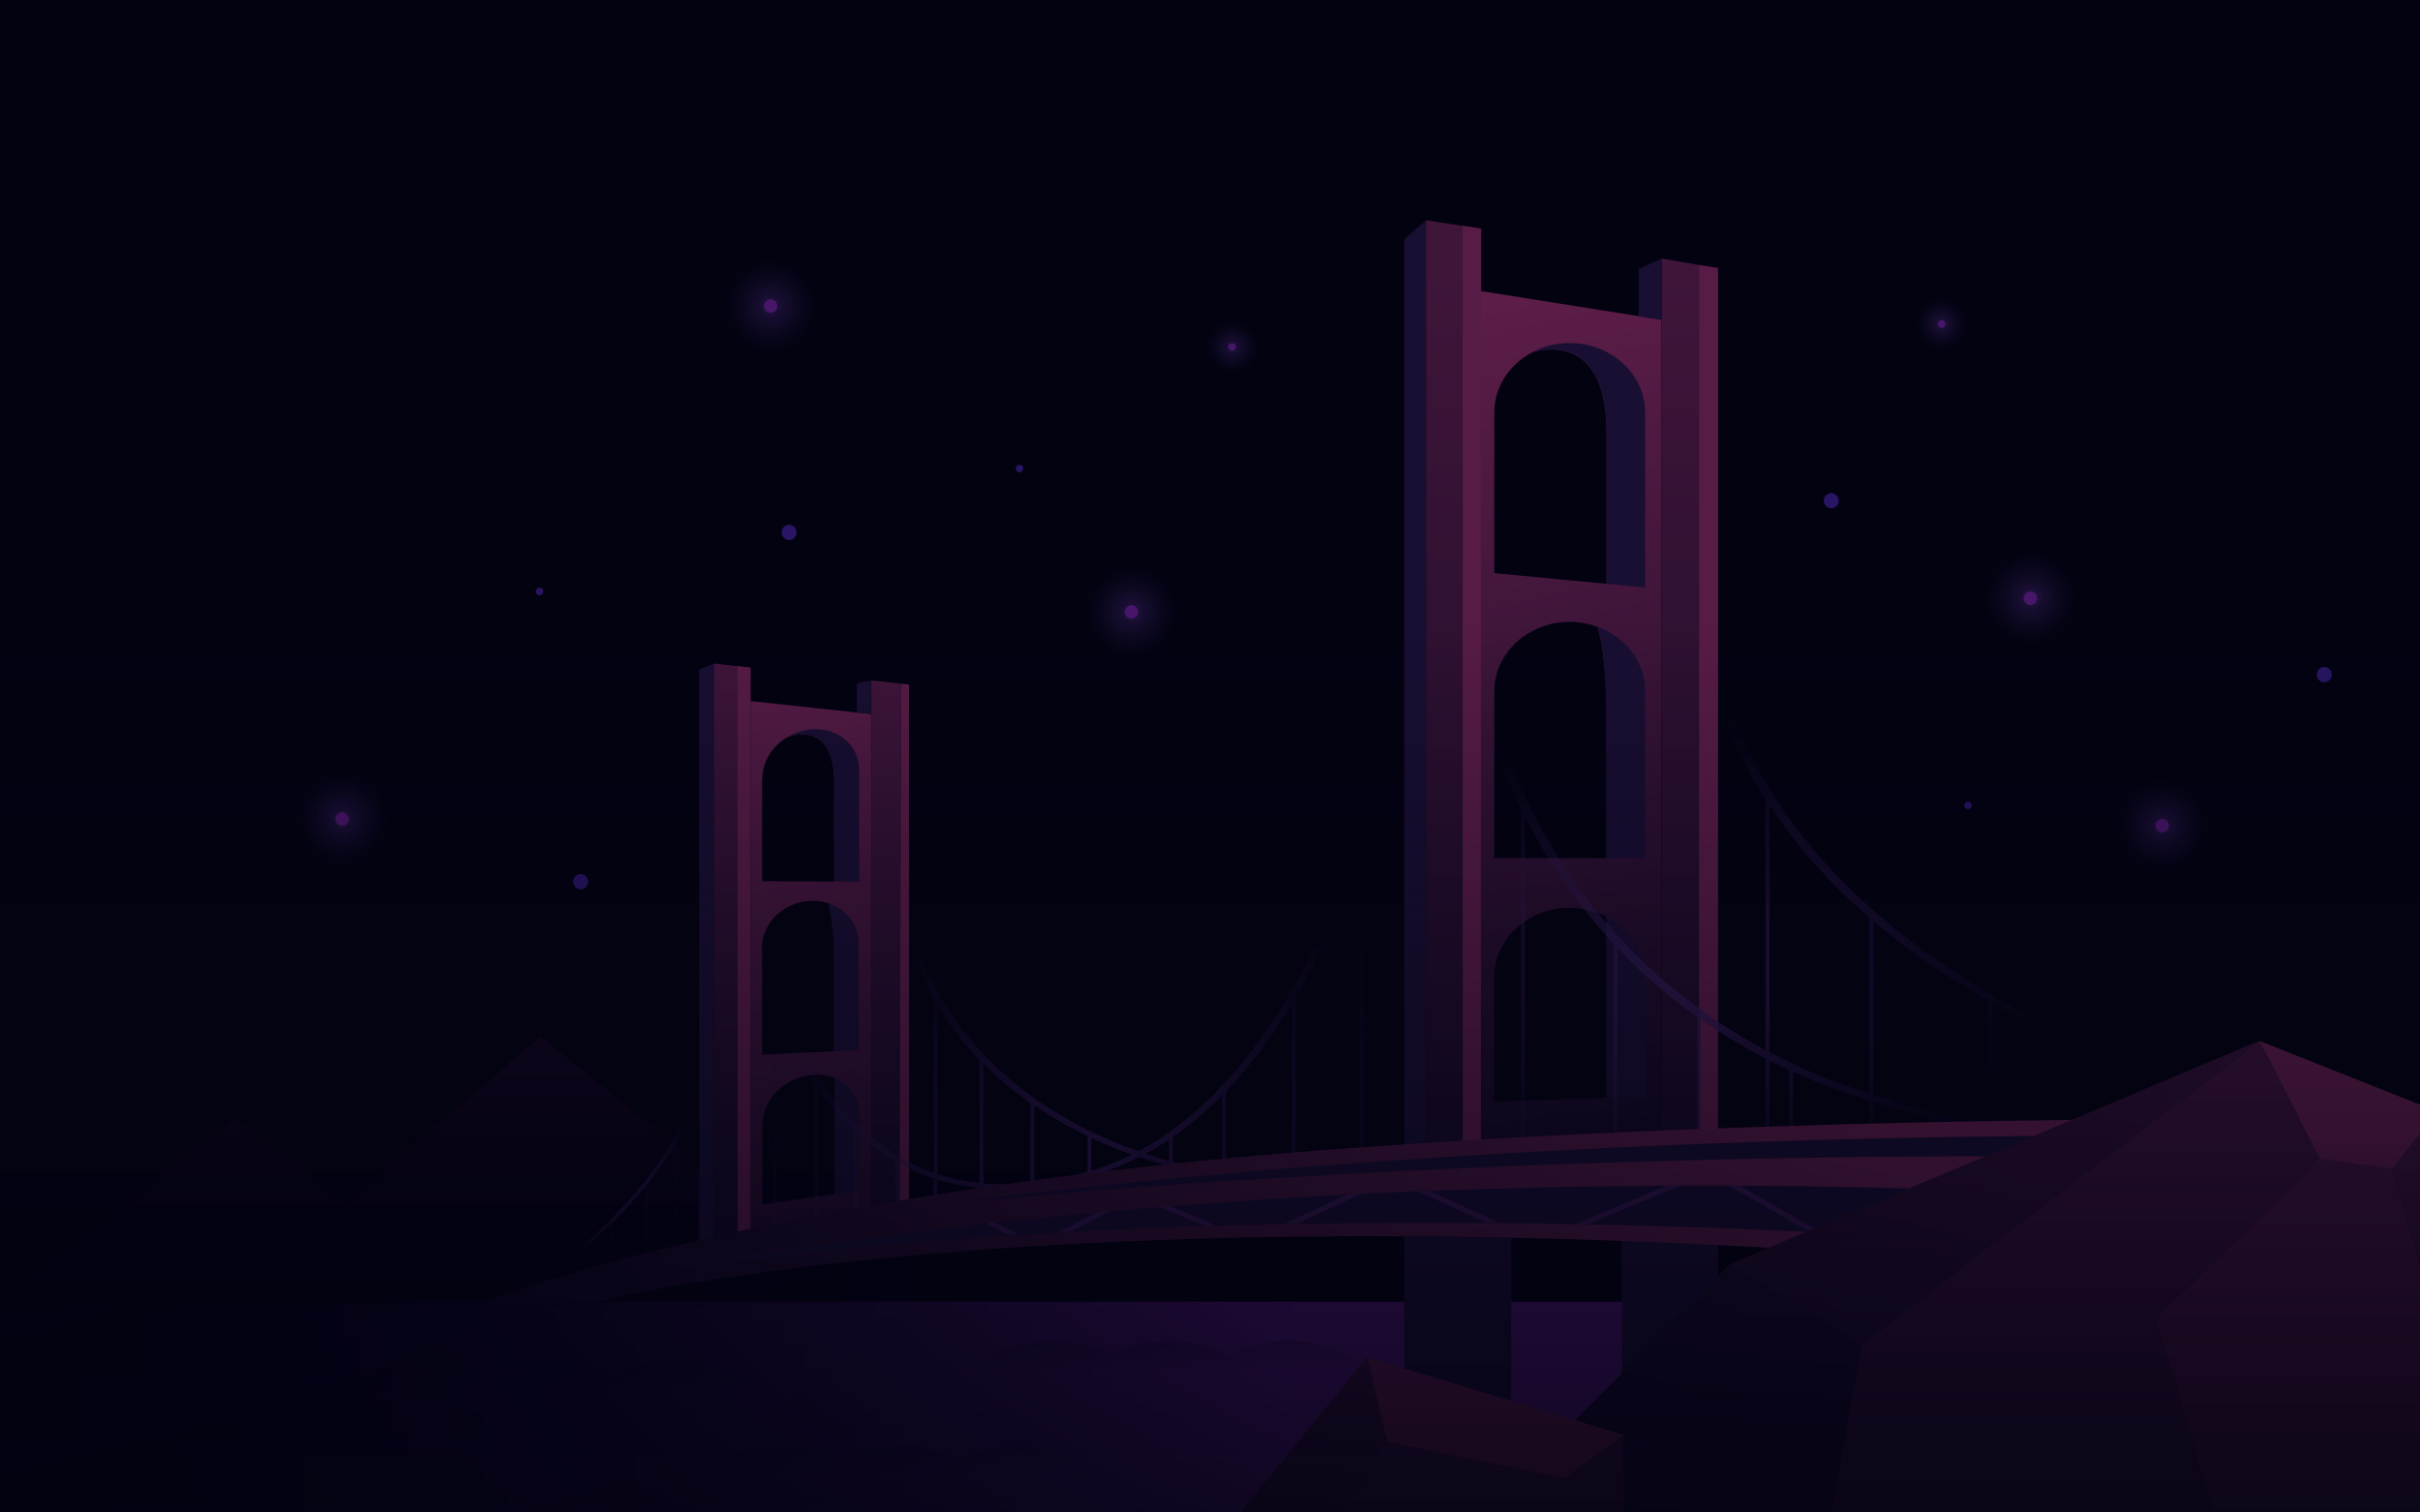 <svg width="1440" height="900" viewBox="0 0 1440 900" fill="none" xmlns="http://www.w3.org/2000/svg">
<g clip-path="url(#clip0_3881_2005137)">
<rect width="1440" height="900" fill="#020211"/>
<g opacity="0.5">
<path d="M446.59 417.177V742.659C468.29 736.306 492.107 729.847 518.358 723.494V424.906L446.59 417.177ZM453.682 463.129C453.682 453.177 459.504 444.177 468.078 438.882C468.819 438.565 480.145 433.8 488.296 440.682C488.508 440.894 488.825 441.106 489.037 441.318C489.143 441.424 489.249 441.529 489.355 441.635C489.566 441.847 489.884 442.165 490.096 442.482C490.307 442.8 490.625 443.118 490.837 443.329C491.048 443.647 491.26 443.859 491.472 444.177C491.683 444.494 491.895 444.812 492.107 445.129C492.636 446.082 493.165 447.141 493.695 448.306C493.8 448.624 493.906 448.835 494.012 449.153C494.118 449.365 494.224 449.682 494.224 449.894C494.33 450.212 494.436 450.529 494.541 450.847C494.647 451.271 494.753 451.694 494.965 452.224C495.071 452.647 495.177 453.177 495.282 453.706C495.388 454.235 495.494 454.765 495.6 455.294C495.706 455.506 495.706 455.824 495.706 456.141C496.023 458.047 496.235 460.165 496.341 462.388C496.341 462.706 496.341 463.024 496.341 463.341C496.341 463.659 496.341 463.977 496.341 464.4C496.341 465.141 496.341 465.777 496.341 466.518V524.541L453.471 524.329V463.129H453.682ZM453.365 563.929C453.365 549.212 466.385 536.718 482.157 536.082C482.792 536.082 483.427 536.082 484.168 536.082C487.238 536.082 490.201 536.612 492.848 537.459C492.954 537.777 493.059 538.2 493.165 538.624C493.271 539.047 493.377 539.471 493.483 539.894C493.589 540.318 493.695 540.741 493.8 541.271C493.906 541.8 494.012 542.224 494.118 542.753C494.224 543.282 494.33 543.812 494.436 544.341C494.541 545.188 494.753 546.035 494.859 546.988C495.071 548.576 495.282 550.271 495.494 552.177C495.6 553.341 495.706 554.506 495.812 555.671C495.812 556.094 495.917 556.518 495.917 557.047C495.917 557.894 496.023 558.635 496.023 559.482C496.023 560.435 496.129 561.388 496.129 562.447C496.129 563.4 496.235 564.353 496.235 565.306C496.235 567.318 496.341 569.541 496.341 571.765V625.553L453.471 627.565V563.929H453.365ZM453.682 716.718V669.388C453.682 662.082 456.858 655.094 462.151 649.694C467.337 644.294 474.535 640.588 482.474 639.741C487.555 639.212 492.424 639.847 496.553 641.541V710.471L453.682 716.718Z" fill="url(#paint0_linear_3881_2005137)"/>
<path d="M494.436 544.341C494.541 545.188 494.753 546.035 494.859 546.988C494.753 546.035 494.541 545.188 494.436 544.341Z" fill="url(#paint1_linear_3881_2005137)"/>
<path d="M496.553 466.518V524.541V466.518C496.553 453.388 493.483 445.871 489.46 441.635C493.483 445.871 496.553 453.388 496.553 466.518Z" fill="url(#paint2_linear_3881_2005137)"/>
<path d="M511.266 457.941V524.647L496.552 524.541V466.518C496.552 453.388 493.483 445.765 489.46 441.635C489.355 441.53 489.249 441.424 489.143 441.318C488.931 441.106 488.614 440.894 488.402 440.683C480.251 433.8 468.925 438.565 468.184 438.882C472.418 436.235 477.287 434.541 482.474 434.012C483.533 433.906 484.591 433.906 485.65 433.906C500.257 434.118 511.266 444.494 511.266 457.941Z" fill="#2F1B54"/>
<path d="M510.949 561.282V624.918L496.235 625.659V571.765C496.235 569.435 496.235 567.318 496.129 565.306C496.129 564.353 496.129 563.294 496.024 562.447C496.024 561.388 495.918 560.435 495.918 559.483C495.918 558.635 495.812 557.788 495.812 557.047C495.812 556.624 495.812 556.2 495.706 555.671C495.6 554.4 495.494 553.235 495.388 552.177C495.177 550.271 494.965 548.577 494.753 546.988C494.648 546.035 494.436 545.188 494.33 544.341C494.224 543.812 494.118 543.282 494.012 542.753C493.907 542.224 493.801 541.694 493.695 541.271C493.589 540.847 493.483 540.318 493.377 539.894C493.271 539.471 493.166 539.047 493.06 538.624C492.954 538.2 492.848 537.883 492.742 537.459C503.539 540.847 510.949 550.165 510.949 561.282Z" fill="#2F1B54"/>
<path d="M511.266 663.035V708.353L496.553 710.471V641.435C505.338 645.141 511.266 653.082 511.266 663.035Z" fill="#2F1B54"/>
<path d="M1076.52 774.529L1054.5 900H0V774.529H1076.52Z" fill="url(#paint3_linear_3881_2005137)"/>
<path d="M848.617 735.882C844.171 735.882 839.831 735.776 835.597 735.776V841.659H848.617H881.114H899.214V736.623C893.075 736.518 887.041 736.412 881.114 736.306C870.105 736.094 859.308 735.882 848.617 735.882Z" fill="#2F1B54"/>
<path d="M964.843 736.517L965.266 856.059L1022.32 841.659V740.965C1008.77 740.223 986.225 735.882 964.843 736.517Z" fill="#2F1B54"/>
<path d="M518.358 774.529L321.473 616.659L206.835 714.917L139.09 665.47L0 774L288.447 774.529L287.812 774L518.358 774.529Z" fill="url(#paint4_linear_3881_2005137)"/>
<path d="M424.785 394.835V749.118C421.821 750.07 418.857 751.023 415.999 751.87V398.541L424.785 394.835Z" fill="#2F1B54"/>
<path d="M446.591 397.271V742.553C439.075 744.776 431.771 746.894 424.785 749.118V394.835L446.591 397.271Z" fill="url(#paint5_linear_3881_2005137)"/>
<path d="M536.141 406.8L535.294 719.365C530.213 720.529 523.333 722.118 518.464 723.388V404.894L536.141 406.8Z" fill="url(#paint6_linear_3881_2005137)"/>
<path d="M540.905 407.329V718.094C538.365 718.623 537.835 718.835 535.295 719.365L536.142 406.8L540.905 407.329Z" fill="url(#paint7_linear_3881_2005137)"/>
<path d="M446.591 397.27V743.188C444.05 743.823 441.51 744.459 438.969 745.094V396.423L446.591 397.27Z" fill="url(#paint8_linear_3881_2005137)"/>
<path d="M518.358 404.894L509.784 406.588V423.953L518.358 424.8V404.894Z" fill="#2F1B54"/>
<path opacity="0.9" d="M311.841 767.965C319.145 763.2 356.087 738 384.35 702.318L384.561 702C391.23 693.529 396.946 685.059 401.603 676.694L402.45 675.212C410.389 660.6 415.258 646.2 417.058 632.435L419.704 632.541C417.693 648.106 411.765 664.094 402.133 680.4L402.027 680.612V752.506H401.709V681.247L399.91 684.212C395.676 690.988 390.701 697.976 385.091 704.753L384.879 705.071V759.176H384.561V705.388L382.762 707.506C377.152 714.282 370.906 720.953 364.238 727.518L363.92 727.835V759.6H363.603V728.259L361.909 729.847C338.939 752.082 316.922 766.588 313.217 769.024L311.841 767.965Z" fill="url(#paint9_radial_3881_2005137)"/>
<path d="M835.597 686.753V142.518L848.617 131.082V685.165L835.597 686.753Z" fill="#2F1B54"/>
<path d="M848.617 685.165V131.082L881.325 136.059V683.153L848.617 685.165Z" fill="url(#paint10_linear_3881_2005137)"/>
<path d="M870.422 134.365V683.682L881.325 683.153V136.059L870.422 134.365Z" fill="url(#paint11_linear_3881_2005137)"/>
<path d="M881.22 173.224V683.047L988.66 675V190.271L881.22 173.224ZM955.951 653.082L889.159 655.412V581.612C889.159 570.177 894.134 559.906 902.284 552.388C910.329 544.871 921.549 540.212 933.934 540.212C941.873 540.212 949.389 542.118 955.951 545.506V653.082V653.082ZM955.951 510.671H889.159V411.459C889.159 388.482 909.482 370.059 933.934 370.059C934.993 370.059 935.945 370.059 937.004 370.165C941.767 370.482 946.319 371.435 950.553 373.024C953.411 382.235 955.846 398.33 955.846 426.812V510.671H955.951ZM955.951 347.4L889.159 341.047V245.541C889.159 230.082 898.262 216.847 911.599 209.753C913.293 209.118 955.951 195.247 955.951 256.871V347.4Z" fill="url(#paint12_linear_3881_2005137)"/>
<path d="M988.766 153.847V675.106L1010.99 674.153V157.659L988.766 153.847Z" fill="url(#paint13_linear_3881_2005137)"/>
<path d="M1022.32 159.459L1010.99 157.659V674.153L1022.32 673.623V159.459Z" fill="url(#paint14_linear_3881_2005137)"/>
<path opacity="0.9" d="M837.926 367.518C837.82 368.153 831.681 422.577 811.781 487.059C811.04 489.494 810.193 491.929 809.452 494.471C806.276 504.212 802.889 514.165 799.078 524.118C791.457 543.918 782.142 565.094 770.604 585.529C770.075 586.588 769.44 587.647 768.91 588.6C757.372 608.824 743.718 628.412 727.734 645.459C727.628 645.565 727.416 645.777 727.31 645.882C712.703 661.447 696.19 674.894 677.454 684.953C634.478 669.812 605.157 648.424 585.363 627.353C584.939 626.929 584.622 626.506 584.198 626.188C574.989 616.235 567.897 606.388 562.393 597.388C560.805 594.741 559.323 592.094 557.947 589.553C557.206 588.177 556.465 586.8 555.83 585.424C540.905 555.988 539.529 532.377 539.529 532.059L534.871 532.165C534.871 532.482 536.459 560.753 555.618 594.318V697.765C551.49 696.388 547.573 694.694 543.657 692.788C531.06 686.753 519.946 678.6 510.208 669.282C509.89 668.965 509.572 668.647 509.255 668.329C500.787 660.071 493.377 650.753 486.814 641.224C486.179 640.377 485.65 639.529 485.121 638.682C475.594 624.177 468.078 608.824 462.362 594.529C461.516 592.518 460.775 590.506 460.034 588.6C448.919 559.271 445.003 535.765 444.897 535.235L440.239 535.553C440.663 537.988 445.532 567.529 460.034 601.412V734.4H462.362V606.706C468.184 619.624 475.488 633.071 484.485 645.671V733.977H486.814V648.847C493.06 657.212 499.94 665.259 507.773 672.459V729H510.102V674.577C517.088 680.718 524.603 686.329 532.966 690.988V724.447H535.295V692.471C537.094 693.424 538.894 694.377 540.693 695.224C545.456 697.553 550.431 699.565 555.512 701.259V715.235H557.841V702C565.886 704.435 574.248 706.129 582.928 706.977V711.741H585.257V707.188C588.962 707.506 592.772 707.612 596.583 707.612C601.981 707.612 607.486 707.294 613.096 706.659V707.718H615.425V657.847C624.74 664.2 635.325 670.341 647.074 675.953V697.235C641.041 699.035 634.901 700.412 628.444 701.471L629.609 704.329C635.537 703.377 641.358 702.106 647.074 700.518V702.953H649.403V699.882C659.142 697.024 668.668 693.212 677.877 688.447C683.488 690.353 689.415 692.153 695.555 693.953V698.824H697.884V694.588C699.26 695.012 700.636 695.329 702.118 695.753L703.917 693C701.906 692.471 699.895 691.941 697.884 691.412V676.588C708.045 669.6 717.784 661.341 727.205 651.918V696.494H729.533V649.482C732.709 646.2 735.884 642.706 738.954 639.106C749.434 626.824 759.384 612.953 768.699 597.388V688.235H771.027V593.471C782.883 573.141 793.68 550.165 803.418 524.859C805.429 519.459 807.441 514.165 809.24 508.871V685.8H811.569V501.882C835.28 431.153 842.372 368.365 842.478 367.729L837.926 367.518ZM557.841 698.612V598.341C557.841 598.341 557.841 598.341 557.841 598.447C563.98 608.506 572.131 619.624 582.822 630.741V703.906C574.248 703.059 565.886 701.259 557.841 698.612ZM613.096 706.13L612.461 703.8C603.146 704.859 594.043 704.965 585.257 704.224V633.177C593.09 641.012 602.299 648.847 613.096 656.471V706.13ZM649.403 696.706V677.224C656.919 680.718 664.858 684 673.432 687.071C665.81 690.882 657.766 694.059 649.403 696.706ZM681.794 686.541C686.451 684 691.003 681.247 695.555 678.282V690.777C690.791 689.4 686.24 688.024 681.794 686.541Z" fill="url(#paint15_radial_3881_2005137)"/>
<path d="M988.766 153.847V190.271L975.111 188.153V160.094L988.766 153.847Z" fill="#2F1B54"/>
<g opacity="0.4">
<path d="M458.658 756.529V774.424H416.105V762.777C418.857 762.353 421.821 761.824 424.785 761.4C431.559 760.341 438.757 759.282 446.59 758.118C450.507 757.694 454.529 757.165 458.658 756.529Z" fill="#03031D"/>
<path d="M540.905 747.318V774.529H504.809V751.024C513.383 750.071 531.59 748.165 540.905 747.318Z" fill="#03031D"/>
</g>
<path d="M568.109 820.482L579.858 812.223C593.302 802.8 608.968 797.823 625.375 797.823C637.548 797.823 649.615 800.682 660.624 806.082C671.526 800.682 683.594 797.823 695.767 797.823C707.94 797.823 720.007 800.682 730.91 806.082C741.812 800.682 753.985 797.823 766.158 797.823C782.46 797.823 798.232 802.8 811.675 812.223L823.424 820.482H809.134H568.109Z" fill="url(#paint16_linear_3881_2005137)"/>
<path d="M407.743 883.271L419.493 875.012C432.936 865.588 448.602 860.612 465.009 860.612C477.182 860.612 489.249 863.471 500.258 868.871C511.161 863.471 523.228 860.612 535.401 860.612C547.574 860.612 559.641 863.471 570.544 868.871C581.447 863.471 593.62 860.612 605.793 860.612C622.094 860.612 637.866 865.588 651.309 875.012L663.059 883.271H648.769H407.743Z" fill="url(#paint17_linear_3881_2005137)"/>
<path d="M203.66 831.812L215.409 823.553C228.852 814.129 244.519 809.153 260.926 809.153C273.099 809.153 285.166 812.012 296.174 817.412C307.077 812.012 319.144 809.153 331.317 809.153C343.49 809.153 355.558 812.012 366.46 817.412C377.363 812.012 389.536 809.153 401.709 809.153C418.01 809.153 433.782 814.129 447.226 823.553L458.975 831.812H444.685H203.66Z" fill="url(#paint18_linear_3881_2005137)"/>
<path d="M1089.64 302.506C1092.08 302.506 1094.09 300.494 1094.09 297.953C1094.09 295.518 1092.08 293.4 1089.64 293.4C1087.21 293.4 1085.2 295.412 1085.2 297.953C1085.2 300.494 1087.21 302.506 1089.64 302.506Z" fill="#5027B6"/>
<path d="M345.502 529.2C347.937 529.2 349.948 527.188 349.948 524.647C349.948 522.212 347.937 520.094 345.502 520.094C343.067 520.094 341.056 522.106 341.056 524.647C341.056 527.082 343.067 529.2 345.502 529.2Z" fill="#5027B6"/>
<path d="M1383.06 405.953C1385.5 405.953 1387.51 403.941 1387.51 401.4C1387.51 398.965 1385.5 396.847 1383.06 396.847C1380.63 396.847 1378.62 398.859 1378.62 401.4C1378.51 403.941 1380.52 405.953 1383.06 405.953Z" fill="#5027B6"/>
<path d="M469.561 321.353C471.995 321.353 474.006 319.341 474.006 316.8C474.006 314.365 471.995 312.247 469.561 312.247C467.126 312.247 465.115 314.259 465.115 316.8C465.115 319.341 467.126 321.353 469.561 321.353Z" fill="#5027B6"/>
<path d="M321.05 354.176C322.214 354.176 323.273 353.118 323.273 351.953C323.273 350.682 322.32 349.729 321.05 349.729C319.886 349.729 318.827 350.788 318.827 351.953C318.827 353.223 319.78 354.176 321.05 354.176Z" fill="#5027B6"/>
<path d="M1171.04 481.553C1172.21 481.553 1173.27 480.494 1173.27 479.329C1173.27 478.059 1172.31 477.106 1171.04 477.106C1169.88 477.106 1168.82 478.165 1168.82 479.329C1168.82 480.494 1169.77 481.553 1171.04 481.553Z" fill="#5027B6"/>
<path d="M606.639 281.012C607.804 281.012 608.862 279.953 608.862 278.788C608.862 277.518 607.91 276.565 606.639 276.565C605.475 276.565 604.417 277.623 604.417 278.788C604.417 280.059 605.369 281.012 606.639 281.012Z" fill="#5027B6"/>
<path opacity="0.76" d="M458.658 219.388C479.193 219.388 495.918 202.659 495.918 182.012C495.918 161.365 479.299 144.741 458.658 144.741C438.123 144.741 421.398 161.47 421.398 182.012C421.398 202.659 438.123 219.388 458.658 219.388Z" fill="url(#paint19_radial_3881_2005137)"/>
<path d="M458.552 186.141C460.775 186.141 462.575 184.341 462.575 182.118C462.575 179.894 460.775 178.094 458.552 178.094C456.329 178.094 454.53 179.894 454.53 182.118C454.53 184.341 456.329 186.141 458.552 186.141Z" fill="#8C29C0"/>
<path opacity="0.76" d="M1208.3 393.353C1228.84 393.353 1245.56 376.623 1245.56 355.976C1245.56 335.329 1228.94 318.706 1208.3 318.706C1187.77 318.706 1171.04 335.435 1171.04 355.976C1171.04 376.623 1187.66 393.353 1208.3 393.353Z" fill="url(#paint20_radial_3881_2005137)"/>
<path d="M1208.2 360C1210.42 360 1212.22 358.2 1212.22 355.976C1212.22 353.753 1210.42 351.953 1208.2 351.953C1205.97 351.953 1204.17 353.753 1204.17 355.976C1204.17 358.306 1205.97 360 1208.2 360Z" fill="#8C29C0"/>
<path opacity="0.76" d="M733.238 227.118C744.67 227.118 753.88 217.8 753.88 206.365C753.88 194.929 744.67 185.612 733.238 185.612C721.806 185.612 712.597 194.929 712.597 206.365C712.597 217.8 721.806 227.118 733.238 227.118Z" fill="url(#paint21_radial_3881_2005137)"/>
<path d="M733.133 208.694C734.403 208.694 735.355 207.741 735.355 206.47C735.355 205.2 734.403 204.247 733.133 204.247C731.862 204.247 730.91 205.2 730.91 206.47C730.91 207.635 731.968 208.694 733.133 208.694Z" fill="#8C29C0"/>
<path opacity="0.76" d="M1155.38 213.459C1166.81 213.459 1176.02 204.141 1176.02 192.706C1176.02 181.271 1166.81 171.953 1155.38 171.953C1143.94 171.953 1134.74 181.271 1134.74 192.706C1134.74 204.247 1143.94 213.459 1155.38 213.459Z" fill="url(#paint22_radial_3881_2005137)"/>
<path d="M1155.38 195.035C1156.65 195.035 1157.6 194.082 1157.6 192.812C1157.6 191.541 1156.65 190.588 1155.38 190.588C1154.11 190.588 1153.15 191.541 1153.15 192.812C1153.05 193.976 1154.11 195.035 1155.38 195.035Z" fill="#8C29C0"/>
<path opacity="0.76" d="M673.432 401.4C693.967 401.4 710.692 384.67 710.692 364.023C710.692 343.376 694.073 326.753 673.432 326.753C652.897 326.753 636.172 343.482 636.172 364.023C636.172 384.776 652.791 401.4 673.432 401.4Z" fill="url(#paint23_radial_3881_2005137)"/>
<path d="M673.326 368.153C675.549 368.153 677.349 366.353 677.349 364.129C677.349 361.906 675.549 360.106 673.326 360.106C671.103 360.106 669.304 361.906 669.304 364.129C669.304 366.353 671.103 368.153 673.326 368.153Z" fill="#8C29C0"/>
<path opacity="0.76" d="M1286.74 528.67C1307.27 528.67 1324 511.941 1324 491.294C1324 470.647 1307.38 454.023 1286.74 454.023C1266.2 454.023 1249.48 470.753 1249.48 491.294C1249.48 512.047 1266.2 528.67 1286.74 528.67Z" fill="url(#paint24_radial_3881_2005137)"/>
<path d="M1286.63 495.423C1288.86 495.423 1290.66 493.623 1290.66 491.4C1290.66 489.176 1288.86 487.376 1286.63 487.376C1284.41 487.376 1282.61 489.176 1282.61 491.4C1282.61 493.623 1284.41 495.423 1286.63 495.423Z" fill="#8C29C0"/>
<path opacity="0.76" d="M203.66 524.647C224.195 524.647 240.92 507.918 240.92 487.27C240.92 466.623 224.301 450 203.66 450C183.125 450 166.4 466.729 166.4 487.27C166.4 507.918 183.125 524.647 203.66 524.647Z" fill="url(#paint25_radial_3881_2005137)"/>
<path d="M203.554 491.4C205.777 491.4 207.577 489.6 207.577 487.376C207.577 485.153 205.777 483.353 203.554 483.353C201.331 483.353 199.532 485.153 199.532 487.376C199.532 489.6 201.331 491.4 203.554 491.4Z" fill="#8C29C0"/>
<path d="M978.922 245.541V349.624L955.952 347.4V256.871C955.952 195.247 913.399 209.118 911.6 209.647C918.162 206.153 925.89 204.141 933.934 204.141C935.628 204.141 937.216 204.247 938.909 204.353C961.668 206.682 978.922 224.471 978.922 245.541Z" fill="#2F1B54"/>
<path d="M978.921 411.353V510.565H955.951V426.706C955.951 398.223 953.517 382.023 950.659 372.918C967.277 379.059 978.921 393.988 978.921 411.353Z" fill="#2F1B54"/>
<path d="M978.922 581.612V652.235L955.952 653.082V545.506C969.607 552.494 978.922 566.047 978.922 581.612Z" fill="#2F1B54"/>
<path opacity="0.9" d="M1396.51 666.53C1255.51 639.953 1168.19 588.6 1114.62 541.588C1113.99 541.059 1113.46 540.53 1112.93 540.106C1095.78 524.859 1082.13 509.824 1071.33 495.953C1064.24 486.847 1058.2 477.953 1052.91 469.377C1052.07 468.106 1051.32 466.73 1050.58 465.459C1022.11 417.071 1019.57 379.377 1019.57 378.953L1013.75 379.059C1013.75 379.588 1016.6 422.471 1050.58 475.624V624.812C1013.43 605.012 984.532 580.871 962.303 556.412C961.773 555.882 961.244 555.247 960.715 554.718C945.896 538.2 934.04 521.577 924.619 506.012C917.951 494.894 912.129 483.988 907.259 473.4C906.413 471.706 905.672 469.906 904.931 468.212C882.808 418.765 878.785 379.377 878.785 378.847L872.963 379.059C873.069 379.588 877.727 425.859 905.037 481.235V691.835H907.365V485.894C910.964 492.882 914.881 499.977 919.221 507.177C931.076 526.871 944.731 544.977 960.08 561.494V682.412H962.408V564.035C976.699 579.071 992.365 592.73 1009.41 604.8C1009.51 604.906 1009.62 604.906 1009.72 605.012V684.106H1012.05V606.706C1024.23 615.177 1037.14 622.906 1050.58 629.894V675.741H1052.91V631.059C1056.72 632.965 1060.64 634.871 1064.66 636.777V678.282H1066.99V637.835C1081.39 644.4 1096.52 650.118 1112.3 654.988V677.118H1114.62V655.73C1133.36 661.447 1153.05 667.8 1173.58 671.082L1175.07 667.482C1153.37 663.988 1133.25 657.318 1114.73 651.494V548.153C1133.99 564.565 1155.8 579.812 1179.72 593.471C1180.78 594.106 1181.95 594.741 1183 595.271V672.459H1185.33V596.541C1209.68 610.094 1236.25 622.165 1265.04 632.753V668.647H1267.37V633.6C1306.11 647.682 1348.66 661.447 1394.81 670.13L1396.51 666.53ZM1112.3 650.647C1090.49 643.765 1070.8 635.4 1052.91 626.082V479.224C1056.83 485.153 1061.17 491.188 1065.93 497.33C1079.27 514.588 1094.83 530.894 1112.3 546.035V650.647Z" fill="url(#paint26_radial_3881_2005137)"/>
<path d="M1456.31 671.93L1438 677.012L1174.32 750.706C1120.97 746.471 1070.27 743.294 1022.43 740.859C1008.88 740.224 995.434 739.588 982.308 739.059C953.622 737.894 925.889 737.047 899.32 736.518C893.181 736.412 887.147 736.306 881.22 736.2C870.105 735.988 859.308 735.883 848.617 735.777C844.171 735.777 839.831 735.671 835.491 735.671C713.444 735.035 615.636 740.435 541.011 747.212C531.696 748.059 522.804 748.906 514.23 749.859C493.695 751.977 475.276 754.2 458.763 756.424C454.635 756.953 450.507 757.588 446.696 758.118C438.863 759.177 431.665 760.341 424.891 761.4C421.927 761.824 418.963 762.353 416.211 762.777C376.622 769.235 357.251 774.424 357.251 774.424H288.871C288.871 774.424 330.576 757.694 416.211 737.894C419.069 737.259 422.033 736.518 424.997 735.882C431.983 734.294 439.287 732.706 446.802 731.118C468.396 726.459 492.319 721.8 518.57 717.247C523.439 716.4 528.414 715.553 533.389 714.706C535.93 714.282 538.47 713.859 541.011 713.435C608.121 702.318 688.886 691.941 783.73 684.635C1063.29 663.141 1356.39 665.259 1446.15 666.53C1448.69 666.53 1451.13 666.635 1453.35 666.635L1456.31 671.93Z" fill="url(#paint27_linear_3881_2005137)"/>
<path d="M1460.76 679.659L1428.26 691.835C1427.73 691.835 1427.21 691.835 1426.57 691.835C930.97 675.424 557.841 717.035 557.841 717.035C557.841 717.035 913.187 664.729 1437.47 677.753C1444.88 677.965 1452.4 678.177 1459.91 678.388L1460.76 679.659Z" fill="#2F1B54"/>
<path d="M1331.62 717.035L1231.8 742.553C1200.15 740.118 1169.35 738.106 1139.39 736.306C1136.64 736.094 1134 735.988 1131.24 735.882C1115.05 734.929 1099.06 734.082 1083.4 733.341C1081.17 733.235 1078.85 733.129 1076.62 733.024C1030.47 730.906 986.543 729.424 944.731 728.576C942.191 728.576 939.756 728.471 937.322 728.471C921.973 728.153 906.942 727.941 892.123 727.835C889.688 727.835 887.148 727.835 884.713 727.835C844.807 727.518 807.123 727.729 771.663 728.365C769.122 728.365 766.688 728.471 764.147 728.471C750.281 728.682 736.732 729.106 723.5 729.424C721.171 729.529 718.737 729.529 716.408 729.635C688.357 730.482 662 731.647 637.336 733.024C634.902 733.129 632.467 733.235 630.033 733.447C622.094 733.871 614.367 734.4 606.745 734.824C604.628 734.929 602.617 735.035 600.5 735.247C466.809 743.824 392.818 756.741 385.408 758.118C393.982 756.318 490.625 736.306 652.897 721.482C654.061 721.377 655.331 721.271 656.496 721.165C667.716 720.106 679.36 719.153 691.215 718.2C692.803 718.094 694.497 717.988 696.084 717.777C729.216 715.129 764.571 712.8 802.254 710.788C804.901 710.682 807.653 710.471 810.299 710.365C821.202 709.835 832.21 709.306 843.537 708.882C845.759 708.777 847.982 708.671 850.205 708.671C894.981 706.871 942.508 705.812 992.576 705.494C995.223 705.494 997.869 705.494 1000.52 705.494C1009.72 705.494 1019.04 705.494 1028.35 705.494C1030.47 705.494 1032.48 705.494 1034.6 705.494C1090.49 705.812 1149.24 707.188 1210.63 710.047C1213.38 710.153 1216.24 710.259 1218.99 710.471C1255.62 711.847 1293.2 714.177 1331.62 717.035Z" fill="#2F1B54"/>
<path d="M1000.41 705.177L944.731 728.471C942.19 728.471 939.756 728.365 937.321 728.365L992.576 705.282C995.117 705.176 997.763 705.177 1000.41 705.177Z" fill="#662D8C"/>
<path d="M810.299 710.153L771.662 728.153C769.122 728.153 766.687 728.259 764.147 728.259L802.148 710.471C804.9 710.365 807.546 710.259 810.299 710.153Z" fill="#662D8C"/>
<path d="M660.835 720.424L637.23 732.812C634.795 732.918 632.361 733.024 629.926 733.235L652.896 721.165C654.061 721.059 655.331 720.953 656.495 720.847L660.835 720.424Z" fill="#662D8C"/>
<path d="M606.639 734.612C604.522 734.718 602.511 734.824 600.394 735.035L586.739 727.835L591.502 727.306L606.639 734.612Z" fill="#662D8C"/>
<path d="M723.5 729.318C721.171 729.423 718.737 729.423 716.408 729.529L689.416 717.882L691.109 717.776C692.697 717.671 694.391 717.565 695.978 717.353L723.5 729.318Z" fill="#662D8C"/>
<path d="M892.016 727.623C889.582 727.623 887.041 727.623 884.607 727.623L843.43 708.671C845.653 708.565 847.876 708.459 850.099 708.459L892.016 727.623Z" fill="#662D8C"/>
<path d="M1083.4 733.235C1081.17 733.129 1078.85 733.024 1076.62 732.918L1028.25 705.177C1030.37 705.177 1032.38 705.177 1034.49 705.177L1083.4 733.235Z" fill="#662D8C"/>
<path d="M1344.53 619.306L1107.95 799.941L1089.64 900H883.019L883.548 899.365L914.668 868.023L939.649 842.823L946.953 835.306L966.748 815.506L1029.31 752.294L1344.53 619.306Z" fill="url(#paint28_linear_3881_2005137)"/>
<path d="M1317.33 900L1282.82 784.27L1380.52 689.718L1344.53 619.412L1107.95 799.941L1089.64 900H1317.33Z" fill="url(#paint29_linear_3881_2005137)"/>
<path d="M1450.17 661.341L1423.5 695.859L1380.52 689.718L1344.53 619.412L1450.17 661.341Z" fill="url(#paint30_linear_3881_2005137)"/>
<path d="M1483.31 900L1423.5 695.859L1380.52 689.718L1282.82 784.27L1317.33 900H1483.31Z" fill="url(#paint31_linear_3881_2005137)"/>
<path d="M1587.78 900H1483.31L1423.5 695.859L1426.57 691.835L1437.47 677.753L1438 677.118L1446.05 666.635L1450.07 661.341L1453.24 666.741L1456.31 671.929L1459.91 678.388L1460.76 679.659L1587.78 900Z" fill="url(#paint32_linear_3881_2005137)"/>
<path d="M1107.95 799.941L1029.31 752.294L1344.53 619.412L1107.95 799.941Z" fill="url(#paint33_linear_3881_2005137)"/>
<path d="M966.007 853.835V900H738.213L804.053 819.212L812.415 808.941L813.474 807.67L833.268 813.706L844.912 817.2L897.944 833.188L904.93 835.306L923.56 841.023L966.007 853.835Z" fill="url(#paint34_linear_3881_2005137)"/>
<path d="M813.474 807.67L825.435 857.753L930.758 879.776L966.007 853.835L813.474 807.67Z" fill="url(#paint35_linear_3881_2005137)"/>
<path d="M797.808 900L825.435 857.753L813.474 807.67L738.213 900H797.808Z" fill="url(#paint36_linear_3881_2005137)"/>
<path opacity="0.8" d="M1587.78 0H0V900H1587.78V0Z" fill="url(#paint37_linear_3881_2005137)"/>
</g>
<rect width="1440" height="124" fill="url(#paint38_linear_3881_2005137)"/>
</g>
<defs>
<linearGradient id="paint0_linear_3881_2005137" x1="444.899" y1="374.998" x2="533.698" y2="867.418" gradientUnits="userSpaceOnUse">
<stop stop-color="#B73881"/>
<stop offset="1" stop-color="#150C32"/>
</linearGradient>
<linearGradient id="paint1_linear_3881_2005137" x1="494.361" y1="543.969" x2="495.11" y2="548.119" gradientUnits="userSpaceOnUse">
<stop stop-color="#B73881"/>
<stop offset="1" stop-color="#150C32"/>
</linearGradient>
<linearGradient id="paint2_linear_3881_2005137" x1="485.53" y1="431.429" x2="508.506" y2="558.837" gradientUnits="userSpaceOnUse">
<stop stop-color="#B73881"/>
<stop offset="1" stop-color="#150C32"/>
</linearGradient>
<linearGradient id="paint3_linear_3881_2005137" x1="15.128" y1="837.243" x2="774.145" y2="837.243" gradientUnits="userSpaceOnUse">
<stop stop-color="#03031D" stop-opacity="0"/>
<stop offset="0.067" stop-color="#0D0629" stop-opacity="0.067"/>
<stop offset="0.713" stop-color="#681F96" stop-opacity="0.713"/>
<stop offset="1" stop-color="#8D29C1"/>
</linearGradient>
<linearGradient id="paint4_linear_3881_2005137" x1="259.201" y1="779.647" x2="259.201" y2="403.108" gradientUnits="userSpaceOnUse">
<stop stop-color="#03031D" stop-opacity="0"/>
<stop offset="0.075" stop-color="#180A2A" stop-opacity="0.075"/>
<stop offset="0.185" stop-color="#31123A" stop-opacity="0.185"/>
<stop offset="0.309" stop-color="#441845" stop-opacity="0.309"/>
<stop offset="0.455" stop-color="#511C4E" stop-opacity="0.455"/>
<stop offset="0.64" stop-color="#591E53" stop-opacity="0.64"/>
<stop offset="1" stop-color="#5B1F54"/>
</linearGradient>
<linearGradient id="paint5_linear_3881_2005137" x1="435.711" y1="395.713" x2="435.711" y2="786.246" gradientUnits="userSpaceOnUse">
<stop stop-color="#7C2864"/>
<stop offset="1" stop-color="#150C32"/>
</linearGradient>
<linearGradient id="paint6_linear_3881_2005137" x1="527.268" y1="403.447" x2="527.268" y2="784.339" gradientUnits="userSpaceOnUse">
<stop stop-color="#7C2864"/>
<stop offset="1" stop-color="#150C32"/>
</linearGradient>
<linearGradient id="paint7_linear_3881_2005137" x1="535.26" y1="563.11" x2="540.886" y2="563.11" gradientUnits="userSpaceOnUse">
<stop stop-color="#B73881"/>
<stop offset="0.075" stop-color="#AB357B"/>
<stop offset="1" stop-color="#AB357B"/>
</linearGradient>
<linearGradient id="paint8_linear_3881_2005137" x1="439.011" y1="570.753" x2="446.63" y2="570.753" gradientUnits="userSpaceOnUse">
<stop stop-color="#B73881"/>
<stop offset="0.075" stop-color="#AB357B"/>
<stop offset="1" stop-color="#AB357B"/>
</linearGradient>
<radialGradient id="paint9_radial_3881_2005137" cx="0" cy="0" r="1" gradientUnits="userSpaceOnUse" gradientTransform="translate(365.878 700.632) scale(61.551 61.569)">
<stop stop-color="#5C308D"/>
<stop offset="0.353" stop-color="#5A2F8A" stop-opacity="0.647"/>
<stop offset="0.562" stop-color="#522C82" stop-opacity="0.438"/>
<stop offset="0.735" stop-color="#452774" stop-opacity="0.265"/>
<stop offset="0.886" stop-color="#321F60" stop-opacity="0.114"/>
<stop offset="1" stop-color="#1F174B" stop-opacity="0"/>
</radialGradient>
<linearGradient id="paint10_linear_3881_2005137" x1="864.972" y1="158.929" x2="864.972" y2="856.207" gradientUnits="userSpaceOnUse">
<stop stop-color="#7C2864"/>
<stop offset="1" stop-color="#150C32"/>
</linearGradient>
<linearGradient id="paint11_linear_3881_2005137" x1="870.423" y1="409.037" x2="881.276" y2="409.037" gradientUnits="userSpaceOnUse">
<stop stop-color="#B73881"/>
<stop offset="0.075" stop-color="#AB357B"/>
<stop offset="1" stop-color="#AB357B"/>
</linearGradient>
<linearGradient id="paint12_linear_3881_2005137" x1="879.369" y1="180.464" x2="996.911" y2="721.596" gradientUnits="userSpaceOnUse">
<stop stop-color="#B73881"/>
<stop offset="1" stop-color="#150C32"/>
</linearGradient>
<linearGradient id="paint13_linear_3881_2005137" x1="999.839" y1="158.929" x2="999.839" y2="856.207" gradientUnits="userSpaceOnUse">
<stop stop-color="#7C2864"/>
<stop offset="1" stop-color="#150C32"/>
</linearGradient>
<linearGradient id="paint14_linear_3881_2005137" x1="1010.96" y1="415.942" x2="1022.36" y2="415.942" gradientUnits="userSpaceOnUse">
<stop stop-color="#B73881"/>
<stop offset="0.075" stop-color="#AB357B"/>
<stop offset="1" stop-color="#AB357B"/>
</linearGradient>
<radialGradient id="paint15_radial_3881_2005137" cx="0" cy="0" r="1" gradientUnits="userSpaceOnUse" gradientTransform="translate(643.521 693.904) rotate(-15.388) scale(251.792 172.713)">
<stop stop-color="#5C308D"/>
<stop offset="0.353" stop-color="#5A2F8A" stop-opacity="0.647"/>
<stop offset="0.562" stop-color="#522C82" stop-opacity="0.438"/>
<stop offset="0.735" stop-color="#452774" stop-opacity="0.265"/>
<stop offset="0.886" stop-color="#321F60" stop-opacity="0.114"/>
<stop offset="1" stop-color="#1F174B" stop-opacity="0"/>
</radialGradient>
<linearGradient id="paint16_linear_3881_2005137" x1="695.562" y1="815.86" x2="695.562" y2="747.739" gradientUnits="userSpaceOnUse">
<stop stop-color="#03031C" stop-opacity="0"/>
<stop offset="1" stop-color="#03031C"/>
</linearGradient>
<linearGradient id="paint17_linear_3881_2005137" x1="535.26" y1="878.55" x2="535.26" y2="810.429" gradientUnits="userSpaceOnUse">
<stop stop-color="#03031C" stop-opacity="0"/>
<stop offset="1" stop-color="#03031C"/>
</linearGradient>
<linearGradient id="paint18_linear_3881_2005137" x1="331.159" y1="827.149" x2="331.159" y2="759.028" gradientUnits="userSpaceOnUse">
<stop stop-color="#03031C" stop-opacity="0"/>
<stop offset="1" stop-color="#03031C"/>
</linearGradient>
<radialGradient id="paint19_radial_3881_2005137" cx="0" cy="0" r="1" gradientUnits="userSpaceOnUse" gradientTransform="translate(458.665 182.1) scale(37.254 37.324)">
<stop stop-color="#5C308D"/>
<stop offset="0.75" stop-color="#1F174B" stop-opacity="0"/>
</radialGradient>
<radialGradient id="paint20_radial_3881_2005137" cx="0" cy="0" r="1" gradientUnits="userSpaceOnUse" gradientTransform="translate(1208.29 356.014) scale(37.254 37.324)">
<stop stop-color="#5C308D"/>
<stop offset="0.75" stop-color="#1F174B" stop-opacity="0"/>
</radialGradient>
<radialGradient id="paint21_radial_3881_2005137" cx="0" cy="0" r="1" gradientUnits="userSpaceOnUse" gradientTransform="translate(733.219 206.418) scale(20.672 20.711)">
<stop stop-color="#5C308D"/>
<stop offset="0.75" stop-color="#1F174B" stop-opacity="0"/>
</radialGradient>
<radialGradient id="paint22_radial_3881_2005137" cx="0" cy="0" r="1" gradientUnits="userSpaceOnUse" gradientTransform="translate(1155.38 192.787) scale(20.672 20.711)">
<stop stop-color="#5C308D"/>
<stop offset="0.75" stop-color="#1F174B" stop-opacity="0"/>
</radialGradient>
<radialGradient id="paint23_radial_3881_2005137" cx="0" cy="0" r="1" gradientUnits="userSpaceOnUse" gradientTransform="translate(673.417 364.115) scale(37.254 37.324)">
<stop stop-color="#5C308D"/>
<stop offset="0.75" stop-color="#1F174B" stop-opacity="0"/>
</radialGradient>
<radialGradient id="paint24_radial_3881_2005137" cx="0" cy="0" r="1" gradientUnits="userSpaceOnUse" gradientTransform="translate(1286.75 491.399) scale(37.254 37.324)">
<stop stop-color="#5C308D"/>
<stop offset="0.75" stop-color="#1F174B" stop-opacity="0"/>
</radialGradient>
<radialGradient id="paint25_radial_3881_2005137" cx="0" cy="0" r="1" gradientUnits="userSpaceOnUse" gradientTransform="translate(203.656 487.348) scale(37.254 37.324)">
<stop stop-color="#5C308D"/>
<stop offset="0.75" stop-color="#1F174B" stop-opacity="0"/>
</radialGradient>
<radialGradient id="paint26_radial_3881_2005137" cx="0" cy="0" r="1" gradientUnits="userSpaceOnUse" gradientTransform="translate(1007.57 584.72) rotate(1.354) scale(239.052 160.45)">
<stop stop-color="#5C308D"/>
<stop offset="0.353" stop-color="#5A2F8A" stop-opacity="0.647"/>
<stop offset="0.562" stop-color="#522C82" stop-opacity="0.438"/>
<stop offset="0.735" stop-color="#452774" stop-opacity="0.265"/>
<stop offset="0.886" stop-color="#321F60" stop-opacity="0.114"/>
<stop offset="1" stop-color="#1F174B" stop-opacity="0"/>
</radialGradient>
<linearGradient id="paint27_linear_3881_2005137" x1="1128.42" y1="700.16" x2="292.684" y2="792.994" gradientUnits="userSpaceOnUse">
<stop stop-color="#B73881"/>
<stop offset="1" stop-color="#150C32"/>
</linearGradient>
<linearGradient id="paint28_linear_3881_2005137" x1="1223.17" y1="456.912" x2="1009.63" y2="1047.54" gradientUnits="userSpaceOnUse">
<stop stop-color="#7C2864"/>
<stop offset="0.017" stop-color="#792763"/>
<stop offset="0.326" stop-color="#4E1C4E"/>
<stop offset="0.603" stop-color="#2F133F"/>
<stop offset="0.837" stop-color="#1C0E35"/>
<stop offset="1" stop-color="#150C32"/>
</linearGradient>
<linearGradient id="paint29_linear_3881_2005137" x1="1235.09" y1="552.39" x2="1235.09" y2="1393.4" gradientUnits="userSpaceOnUse">
<stop stop-color="#7C2864"/>
<stop offset="1" stop-color="#150C32"/>
</linearGradient>
<linearGradient id="paint30_linear_3881_2005137" x1="1397.34" y1="678.414" x2="1397.34" y2="856.475" gradientUnits="userSpaceOnUse">
<stop stop-color="#B73881"/>
<stop offset="0.075" stop-color="#AB357B"/>
<stop offset="1" stop-color="#AB357B"/>
</linearGradient>
<linearGradient id="paint31_linear_3881_2005137" x1="1383.02" y1="810.818" x2="1383.02" y2="1506.8" gradientUnits="userSpaceOnUse">
<stop stop-color="#7C2864"/>
<stop offset="1" stop-color="#150C32"/>
</linearGradient>
<linearGradient id="paint32_linear_3881_2005137" x1="1505.62" y1="560.37" x2="1505.62" y2="1584.75" gradientUnits="userSpaceOnUse">
<stop stop-color="#7C2864"/>
<stop offset="1" stop-color="#150C32"/>
</linearGradient>
<linearGradient id="paint33_linear_3881_2005137" x1="1580.77" y1="417.688" x2="678.314" y2="1048.91" gradientUnits="userSpaceOnUse">
<stop stop-color="#7C2864"/>
<stop offset="1" stop-color="#150C32"/>
</linearGradient>
<linearGradient id="paint34_linear_3881_2005137" x1="852.117" y1="696.493" x2="852.117" y2="1343.92" gradientUnits="userSpaceOnUse">
<stop stop-color="#7C2864"/>
<stop offset="1" stop-color="#150C32"/>
</linearGradient>
<linearGradient id="paint35_linear_3881_2005137" x1="889.754" y1="805.501" x2="889.754" y2="879.201" gradientUnits="userSpaceOnUse">
<stop stop-color="#B73881"/>
<stop offset="0.075" stop-color="#AB357B"/>
<stop offset="1" stop-color="#AB357B"/>
</linearGradient>
<linearGradient id="paint36_linear_3881_2005137" x1="858.432" y1="740.78" x2="698.983" y2="1027.92" gradientUnits="userSpaceOnUse">
<stop stop-color="#7C2864"/>
<stop offset="1" stop-color="#150C32"/>
</linearGradient>
<linearGradient id="paint37_linear_3881_2005137" x1="793.892" y1="898.776" x2="793.892" y2="368.702" gradientUnits="userSpaceOnUse">
<stop stop-color="#020211"/>
<stop offset="1" stop-color="#020211" stop-opacity="0"/>
</linearGradient>
<linearGradient id="paint38_linear_3881_2005137" x1="720" y1="17.02" x2="720" y2="124" gradientUnits="userSpaceOnUse">
<stop stop-color="#020211"/>
<stop offset="1" stop-color="#020211" stop-opacity="0"/>
</linearGradient>
<clipPath id="clip0_3881_2005137">
<rect width="1440" height="900" fill="white"/>
</clipPath>
</defs>
</svg>
